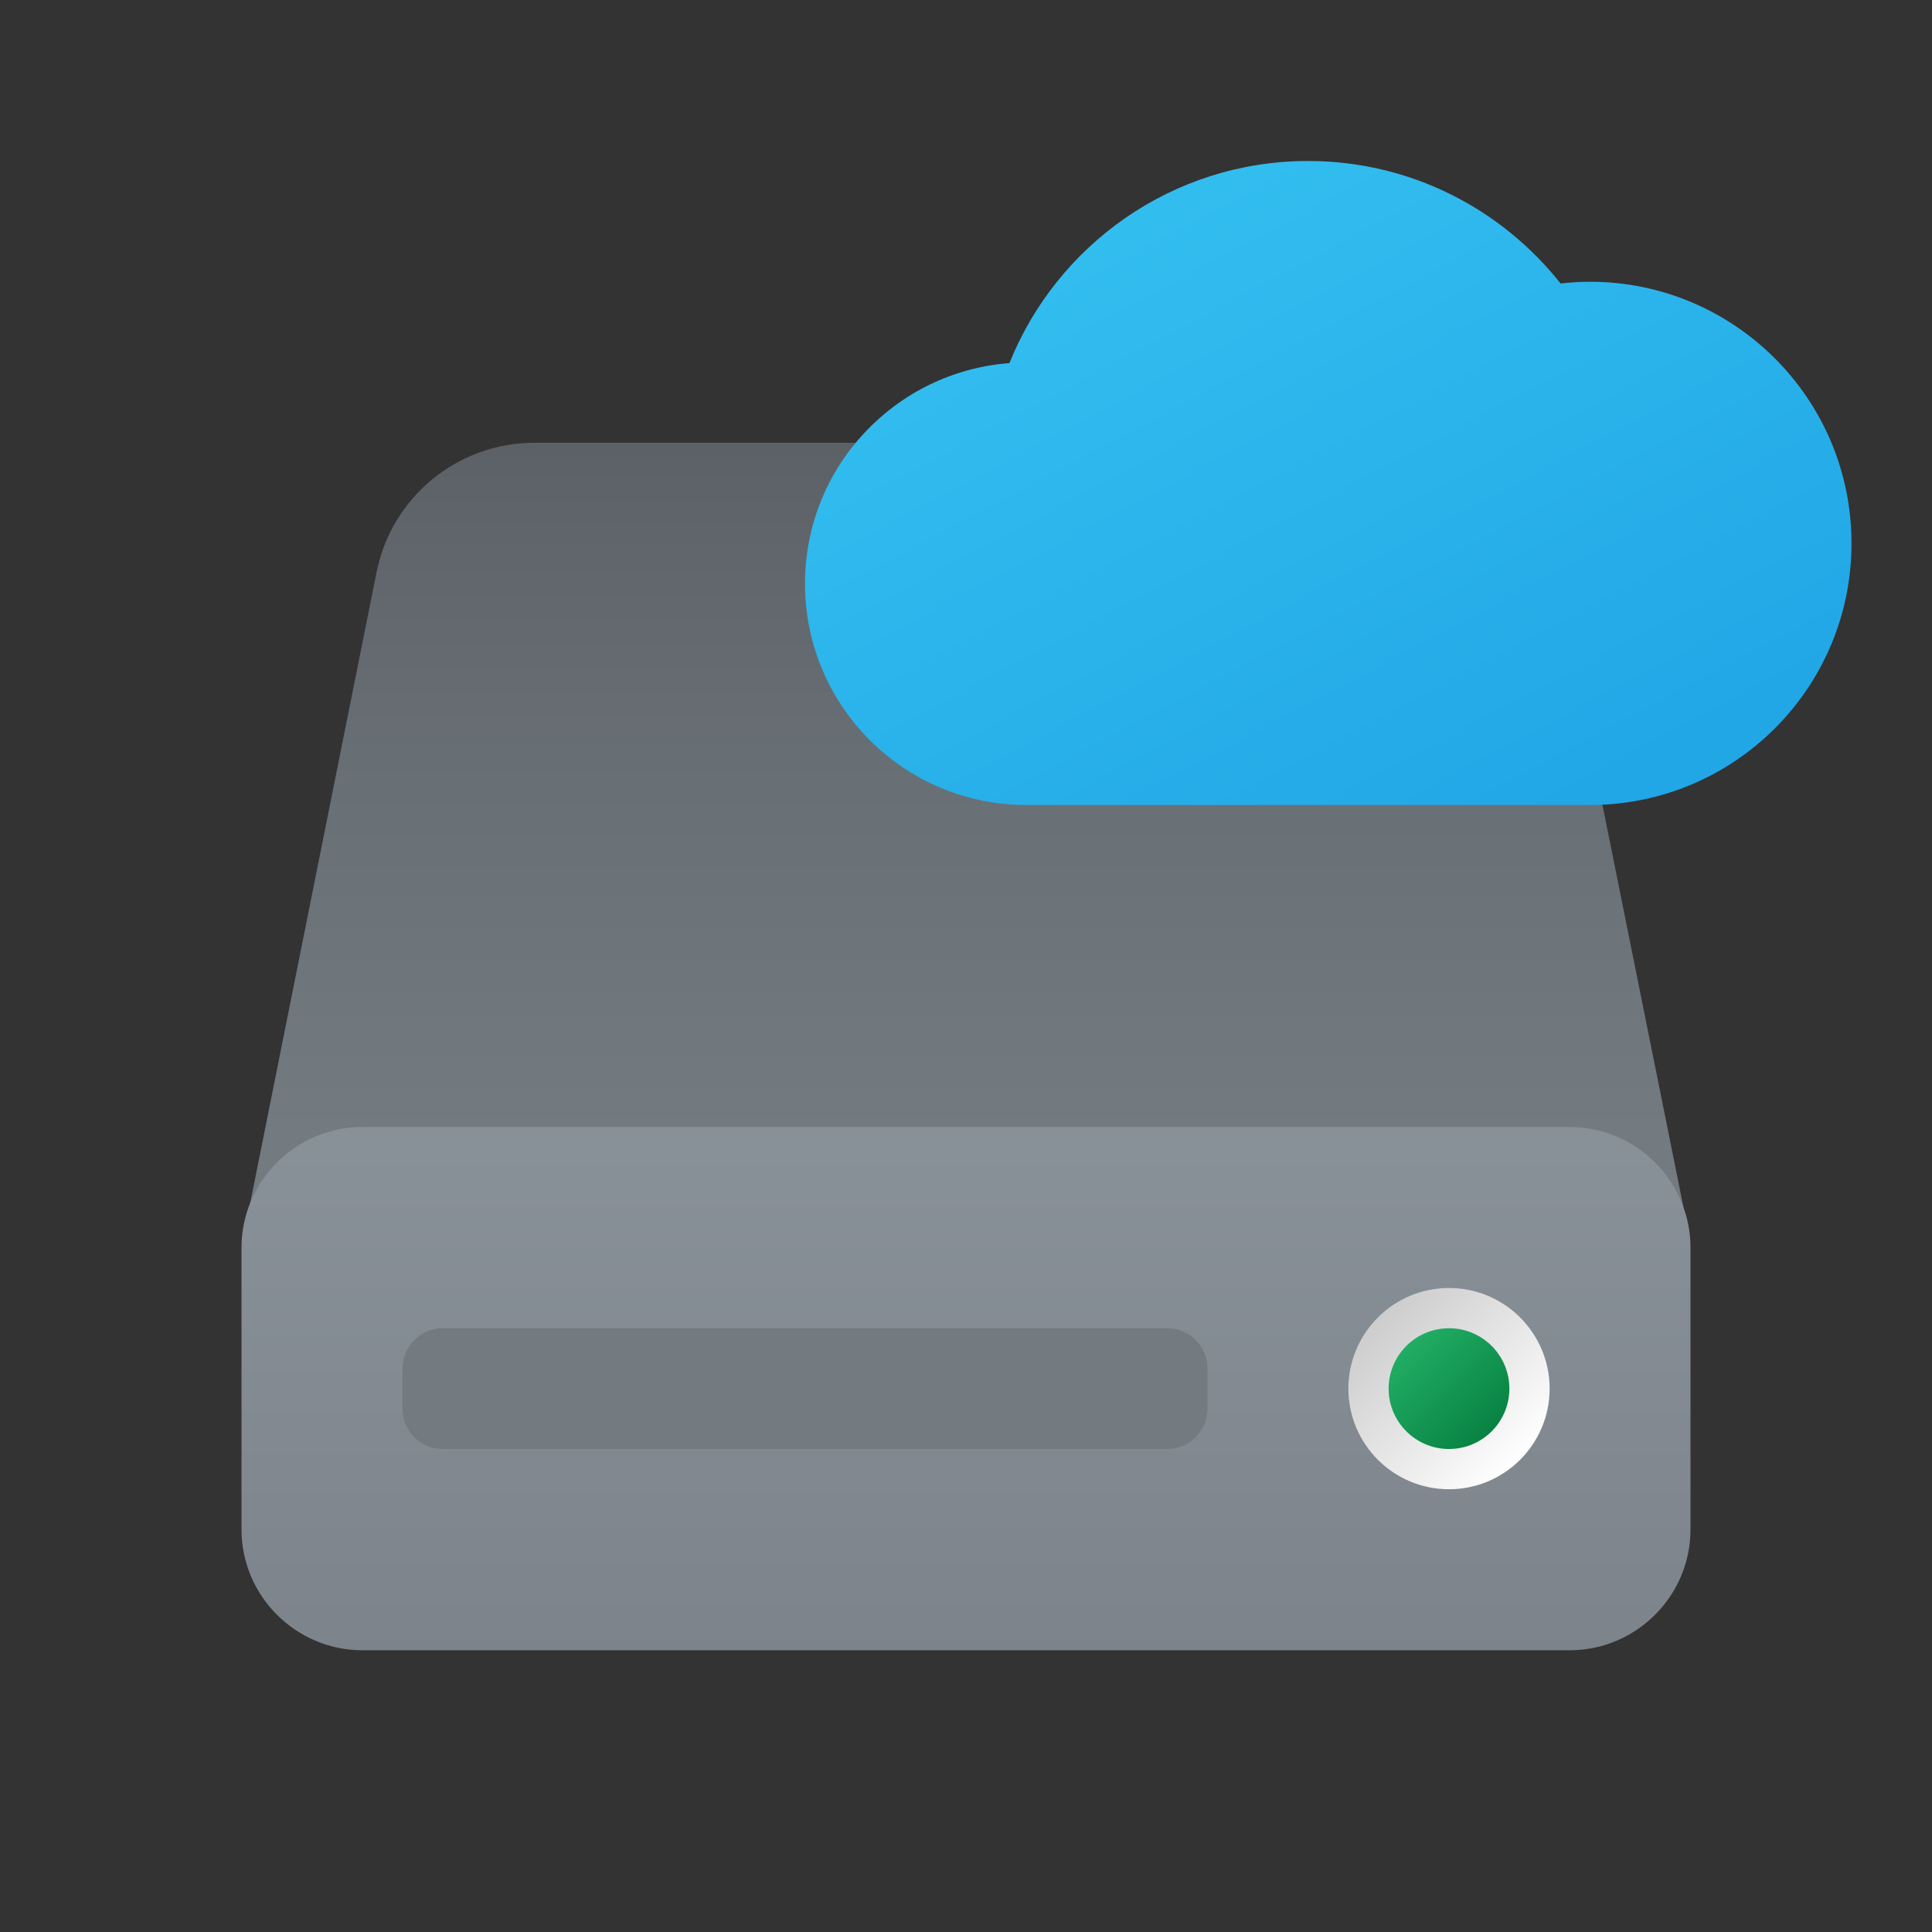 <svg xmlns="http://www.w3.org/2000/svg" viewBox="0 0 48 48"><rect x="0" y="0" width="48" height="48" fill="#333333" stroke="none"/><linearGradient id="4gd1LCtGyzdM5CgR8vrrsa" x1="24.011" x2="24.011" y1="209.942" y2="190.072" gradientTransform="translate(0 -181.78)" gradientUnits="userSpaceOnUse"><stop offset="0" stop-color="#737b80"/><stop offset=".473" stop-color="#686f74"/><stop offset="1" stop-color="#575c61"/></linearGradient><path fill="url(#4gd1LCtGyzdM5CgR8vrrsa)" d="M41.829,30.015l-3.182-15.804C38.271,12.343,36.63,11,34.726,11H13.278	c-1.906,0-3.548,1.345-3.922,3.215L6.192,30.014L24,30L41.829,30.015z"/><linearGradient id="4gd1LCtGyzdM5CgR8vrrsb" x1="-1416" x2="-1416" y1="210.224" y2="227.524" gradientTransform="matrix(-1 0 0 1 -1392 -181.78)" gradientUnits="userSpaceOnUse"><stop offset="0" stop-color="#899198"/><stop offset="1" stop-color="#787e85"/></linearGradient><path fill="url(#4gd1LCtGyzdM5CgR8vrrsb)" d="M9,41h30c1.65,0,3-1.35,3-3v-7c0-1.65-1.35-3-3-3H9c-1.65,0-3,1.35-3,3v7	C6,39.65,7.35,41,9,41z"/><linearGradient id="4gd1LCtGyzdM5CgR8vrrsc" x1="37.773" x2="34.17" y1="218.053" y2="214.45" gradientTransform="translate(0 -181.78)" gradientUnits="userSpaceOnUse"><stop offset="0" stop-color="#fff"/><stop offset=".242" stop-color="#f2f2f2"/><stop offset="1" stop-color="#ccc"/></linearGradient><path fill="url(#4gd1LCtGyzdM5CgR8vrrsc)" d="M38.5,34.5c0,1.38-1.12,2.5-2.5,2.5s-2.5-1.12-2.5-2.5S34.62,32,36,32S38.5,33.12,38.5,34.5z"/><linearGradient id="4gd1LCtGyzdM5CgR8vrrsd" x1="34.94" x2="37.06" y1="215.22" y2="217.341" gradientTransform="translate(0 -181.78)" gradientUnits="userSpaceOnUse"><stop offset="0" stop-color="#21ad64"/><stop offset="1" stop-color="#088242"/></linearGradient><path fill="url(#4gd1LCtGyzdM5CgR8vrrsd)" d="M37.5,34.5c0,0.828-0.672,1.5-1.5,1.5s-1.5-0.672-1.5-1.5S35.172,33,36,33	S37.5,33.672,37.5,34.5z"/><path fill="#737b80" d="M11,33h18c0.552,0,1,0.448,1,1v1c0,0.552-0.448,1-1,1H11c-0.552,0-1-0.448-1-1v-1	C10,33.448,10.448,33,11,33z"/><linearGradient id="4gd1LCtGyzdM5CgR8vrrse" x1="28.536" x2="38.728" y1="42.41" y2="23.243" gradientTransform="matrix(1 0 0 -1 0 47.89)" gradientUnits="userSpaceOnUse"><stop offset="0" stop-color="#32bdef"/><stop offset="1" stop-color="#1ea2e4"/></linearGradient><path fill="url(#4gd1LCtGyzdM5CgR8vrrse)" d="M39.5,7c-0.246,0-0.489,0.017-0.728,0.043C37.307,5.192,35.044,4,32.5,4	c-3.365,0-6.239,2.08-7.421,5.021C22.239,9.237,20,11.604,20,14.5c0,3.038,2.462,5.5,5.5,5.5h14c3.59,0,6.5-2.91,6.5-6.5	S43.09,7,39.5,7z"/></svg>